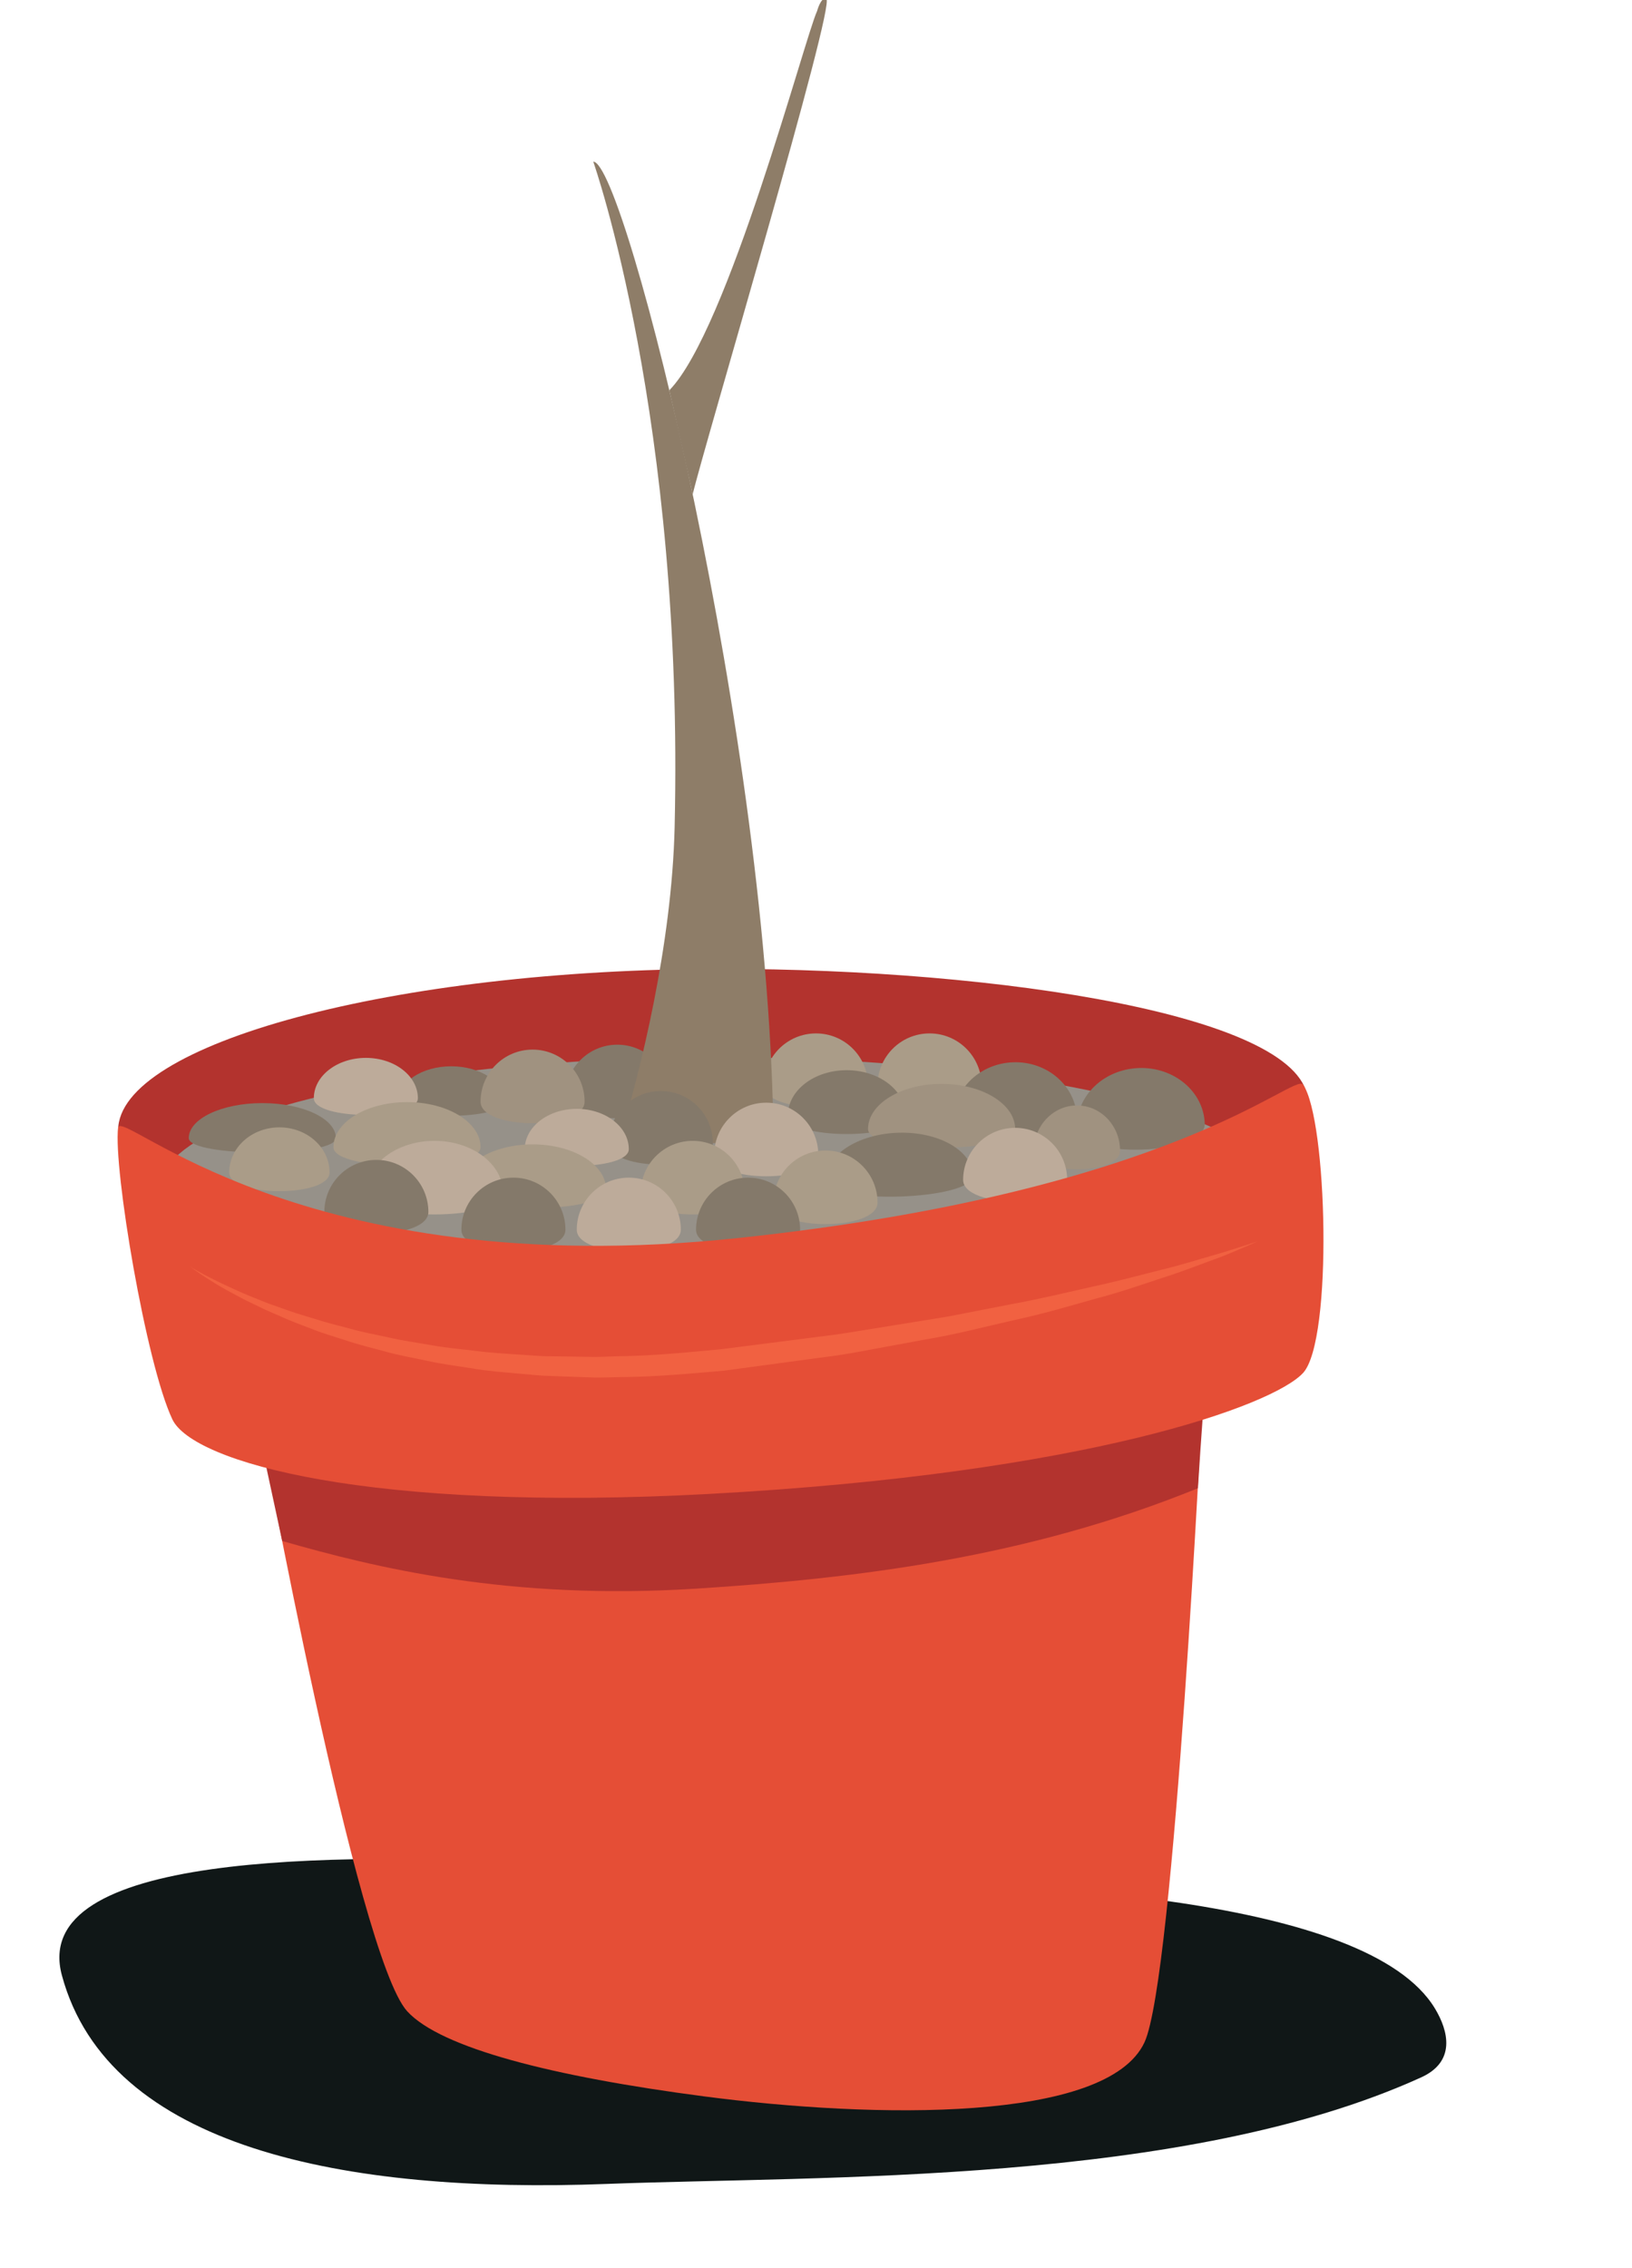 <?xml version="1.0" encoding="utf-8"?>
<!-- Generator: Adobe Illustrator 16.0.0, SVG Export Plug-In . SVG Version: 6.00 Build 0)  -->
<!DOCTYPE svg PUBLIC "-//W3C//DTD SVG 1.1//EN" "http://www.w3.org/Graphics/SVG/1.1/DTD/svg11.dtd">
<svg version="1.1" id="Layer_1" xmlns="http://www.w3.org/2000/svg" xmlns:xlink="http://www.w3.org/1999/xlink" x="0px" y="0px"
	 width="226px" height="314px" viewBox="0 0 226 314" enable-background="new 0 0 226 314" xml:space="preserve">
<path fill="#101717" d="M29.188,258.771c-13.793,1.968-22.89,6.25-20.617,14.677C15.018,297.342,47.69,303.702,84,302.322
	c29.823-1.133,80.028,0.178,112.828-14.762c4.771-2.175,3.783-6.388,1.88-9.531c-9.388-15.51-56.187-17.451-84.729-17.904
	C100.93,259.918,56.113,254.934,29.188,258.771z"/>
<path fill="#B3332E" d="M181.102,152.566c0,11.972-35.22,24.911-81.081,24.911c-45.862,0-83.666-9.026-83.666-21
	c0-11.972,38.208-22.353,83.666-22.353C138.255,134.125,181.102,140.595,181.102,152.566z"/>
<path fill="#E54E36" d="M36.068,197.648c0,0,24.06,11.395,65.848,10.129c41.788-1.267,64.581-13.652,64.581-13.652
	s-3.86,79.71-8.011,88.602c-5.182,11.103-37.295,10.575-61.002,7.473c-20.869-2.731-36.433-6.676-41.094-11.779
	C49.431,270.799,36.068,197.648,36.068,197.648z"/>
<path fill="#B3332E" d="M96.389,219.917c21.95-1.392,45.791-4.247,69.5-13.905c0.899-14.402,1.803-23.666,1.803-23.666
	s-23.508,12.571-66.607,13.856c-43.101,1.284-67.916-10.281-67.916-10.281s2.314,10.657,5.909,27.396
	C51.872,216.988,70.429,221.562,96.389,219.917z"/>
<ellipse fill="#969189" cx="99.375" cy="164.359" rx="77.161" ry="17.986"/>
<path fill="#AA9C88" d="M120.204,150.26c0,3.979-14.408,3.979-14.408,0c0-3.978,3.224-7.206,7.206-7.206
	C116.979,143.054,120.204,146.282,120.204,150.26z"/>
<path fill="#84796A" d="M92.69,151.821c0,3.978-14.41,3.978-14.41,0c0-3.979,3.225-7.207,7.207-7.207
	C89.464,144.614,92.69,147.843,92.69,151.821z"/>
<path fill="#8E7D68" d="M107.111,158.244c-0.305-55.17-20.543-135.888-24.955-135.866c0,0,12.602,35.724,11.265,92.184
	c-0.382,16.155-4.724,33.817-7.782,43.682"/>
<path fill="#8E7D68" d="M92.69,54.024c8.103-8.259,18.745-48.777,20.458-52.487c0.013-0.029,0.519-1.98,1.271-1.694
	c1.406,0.533-16.952,62.018-18.494,68.591"/>
<path fill="#AA9C88" d="M135.93,150.26c0,3.979-14.408,3.979-14.408,0c0-3.978,3.223-7.206,7.205-7.206
	C132.704,143.054,135.93,146.282,135.93,150.26z"/>
<path fill="#84796A" d="M125.389,154.397c0,3.451-16.279,3.451-16.279,0c0-3.449,3.645-6.25,8.138-6.25
	C121.743,148.147,125.389,150.948,125.389,154.397z"/>
<path fill="#84796A" d="M149.141,154.758c0.145,4.41-16.978,4.969-17.121,0.56c-0.145-4.408,3.569-8.111,8.301-8.268
	C145.048,146.896,148.995,150.351,149.141,154.758z"/>
<path fill="#D34827" d="M109.109,142.214"/>
<path fill="#84796A" d="M98.711,158.236c0,3.979-14.409,3.979-14.409,0c0-3.979,3.225-7.206,7.205-7.206
	C95.486,151.03,98.711,154.259,98.711,158.236z"/>
<path fill="#BDAB9A" d="M113.316,159.852c0,3.977-14.41,3.977-14.41,0c0-3.979,3.226-7.208,7.207-7.208
	C110.091,152.644,113.316,155.872,113.316,159.852z"/>
<path fill="#A09280" d="M140.579,156.286c0,3.45-20.375,3.45-20.375,0c0-3.449,4.562-6.249,10.188-6.249
	S140.579,152.837,140.579,156.286z"/>
<path fill="#84796A" d="M46.515,157.545c0,2.673-20.374,2.673-20.374,0c0-2.675,4.561-4.843,10.188-4.843
	C41.955,152.702,46.515,154.87,46.515,157.545z"/>
<path fill="#84796A" d="M69.808,152.451c0,2.673-14.652,2.673-14.652,0c0-2.674,3.28-4.844,7.328-4.844
	C66.528,147.607,69.808,149.777,69.808,152.451z"/>
<path fill="#A09280" d="M80.957,152.503c0,3.979-14.409,3.979-14.409,0s3.225-7.206,7.206-7.206
	C77.733,145.297,80.957,148.524,80.957,152.503z"/>
<path fill="#BDAB9A" d="M87.077,159.083c0,3.084-14.409,3.084-14.409,0c0-3.083,3.224-5.584,7.206-5.584
	C83.853,153.499,87.077,156,87.077,159.083z"/>
<path fill="#84796A" d="M134.741,162.719c0.112,3.449-20.248,4.112-20.359,0.665c-0.112-3.446,4.353-6.395,9.978-6.578
	C129.98,156.622,134.63,159.271,134.741,162.719z"/>
<path fill="#BDAB9A" d="M57.867,152.026c0,3.084-14.408,3.084-14.408,0c0-3.082,3.224-5.584,7.207-5.584
	C54.643,146.442,57.867,148.944,57.867,152.026z"/>
<path fill="#AA9C88" d="M121.521,166.47c0,3.979-14.41,3.979-14.41,0c0-3.979,3.227-7.206,7.207-7.206
	C118.296,159.264,121.521,162.491,121.521,166.47z"/>
<path fill="#AA9C88" d="M103.13,165.132c0,3.979-14.409,3.979-14.409,0c0-3.977,3.224-7.206,7.207-7.206
	C99.905,157.926,103.13,161.155,103.13,165.132z"/>
<path fill="#AA9C88" d="M83.939,164.664c0,3.45-20.374,3.45-20.374,0s4.561-6.249,10.188-6.249
	C79.379,158.415,83.939,161.214,83.939,164.664z"/>
<path fill="#84796A" d="M110.799,170.229c0,3.978-14.41,3.978-14.41,0c0-3.979,3.226-7.207,7.207-7.207
	C107.572,163.021,110.799,166.249,110.799,170.229z"/>
<path fill="#BDAB9A" d="M94.281,170.229c0,3.979-14.409,3.979-14.409,0c0-3.979,3.225-7.207,7.207-7.207
	C91.058,163.021,94.281,166.249,94.281,170.229z"/>
<path fill="#AA9C88" d="M66.548,158.814c0,3.451-20.374,3.451-20.374,0c0-3.448,4.561-6.249,10.188-6.249
	C61.987,152.566,66.548,155.366,66.548,158.814z"/>
<path fill="#BDAB9A" d="M69.661,165.132c0,3.979-18.998,3.979-18.998,0c0-3.977,4.251-7.205,9.5-7.205
	C65.409,157.927,69.661,161.155,69.661,165.132z"/>
<path fill="#84796A" d="M78.302,170.229c0,3.979-14.409,3.979-14.409,0s3.226-7.207,7.206-7.207
	C75.078,163.021,78.302,166.249,78.302,170.229z"/>
<path fill="#84796A" d="M166.835,155.546c0.144,4.41-17.545,4.986-17.688,0.577c-0.146-4.407,3.696-8.115,8.584-8.276
	C162.616,147.688,166.688,151.138,166.835,155.546z"/>
<path fill="#AA9C88" d="M45.639,162.309c0,3.449-13.895,3.449-13.895,0s3.11-6.249,6.949-6.249
	C42.529,156.06,45.639,158.857,45.639,162.309z"/>
<path fill="#84796A" d="M59.322,167.773c0,3.978-14.408,3.978-14.408,0c0-3.979,3.225-7.207,7.206-7.207
	C56.1,160.566,59.322,163.795,59.322,167.773z"/>
<path fill="#A09280" d="M155.105,159.277c0,3.451-11.932,3.451-11.932,0c0-3.448,2.672-6.25,5.967-6.25
	S155.105,155.829,155.105,159.277z"/>
<path fill="#BDAB9A" d="M147.782,163.331c0,3.979-14.408,3.979-14.408,0s3.226-7.205,7.207-7.205
	C144.561,156.126,147.782,159.354,147.782,163.331z"/>
<path fill="#E54E36" d="M16.354,156.126c0.355-2.934,25.053,21.692,85.809,15.26c60.754-6.436,77.047-23.009,78.291-21.236
	c3.346,4.764,4.153,35.386,0,39.903c-4.152,4.516-29.912,13.896-82.049,16.741c-47.281,2.579-71.716-4.371-74.534-10.31
	C20.212,188.777,15.681,161.698,16.354,156.126z"/>
<g>
	<path fill="#F16141" d="M26.354,175.352c0,0,0.503,0.322,1.479,0.858c0.978,0.534,2.436,1.272,4.324,2.133
		c0.942,0.437,1.989,0.904,3.156,1.354c0.579,0.232,1.182,0.475,1.807,0.727c0.636,0.225,1.294,0.457,1.975,0.697
		c1.35,0.505,2.818,0.953,4.368,1.412c1.537,0.498,3.182,0.921,4.896,1.365c1.702,0.487,3.519,0.826,5.383,1.228
		c1.856,0.437,3.813,0.712,5.81,1.054c1.99,0.379,4.069,0.555,6.18,0.807c2.108,0.281,4.279,0.402,6.483,0.55
		c1.103,0.063,2.211,0.172,3.333,0.203c1.122,0.016,2.252,0.03,3.389,0.047c1.136,0.017,2.279,0.032,3.428,0.049
		c1.149-0.005,2.304-0.067,3.463-0.099c4.629-0.047,9.365-0.536,14.004-0.961c4.72-0.604,9.441-1.207,14.088-1.799
		c2.335-0.264,4.604-0.674,6.857-1.029c2.254-0.364,4.479-0.725,6.671-1.079c1.096-0.177,2.182-0.353,3.258-0.526
		c1.077-0.17,2.132-0.416,3.185-0.605c2.101-0.409,4.154-0.811,6.155-1.199c4.015-0.727,7.755-1.651,11.231-2.422
		c3.483-0.748,6.628-1.614,9.438-2.312c2.82-0.674,5.22-1.451,7.226-2.014c2-0.574,3.547-1.1,4.617-1.422
		c1.058-0.356,1.621-0.547,1.621-0.547s-0.544,0.242-1.562,0.699c-1.037,0.408-2.521,1.125-4.487,1.821
		c-1.962,0.703-4.317,1.656-7.091,2.53c-2.762,0.906-5.863,2.004-9.326,2.909c-3.447,0.96-7.17,2.084-11.184,2.942
		c-4.004,0.896-8.188,2.022-12.619,2.746c-2.206,0.407-4.448,0.82-6.719,1.24c-2.271,0.422-4.571,0.871-6.895,1.139
		c-4.643,0.627-9.359,1.264-14.075,1.899c-4.84,0.413-9.583,0.862-14.33,0.883c-1.182,0.021-2.359,0.081-3.531,0.065
		c-1.171-0.043-2.337-0.084-3.496-0.125c-1.158-0.043-2.309-0.084-3.452-0.125c-1.142-0.059-2.272-0.191-3.395-0.282
		c-2.243-0.207-4.454-0.354-6.593-0.733c-2.143-0.336-4.247-0.594-6.263-1.054c-2.02-0.428-4-0.761-5.868-1.303
		c-1.875-0.505-3.698-0.94-5.403-1.524c-1.714-0.548-3.366-1.037-4.888-1.654c-1.535-0.574-2.984-1.133-4.314-1.739
		c-0.669-0.29-1.316-0.571-1.941-0.845c-0.613-0.297-1.204-0.584-1.772-0.859c-1.142-0.536-2.163-1.084-3.08-1.588
		c-1.847-0.981-3.215-1.899-4.147-2.516C26.821,175.719,26.354,175.352,26.354,175.352z"/>
</g>
</svg>
